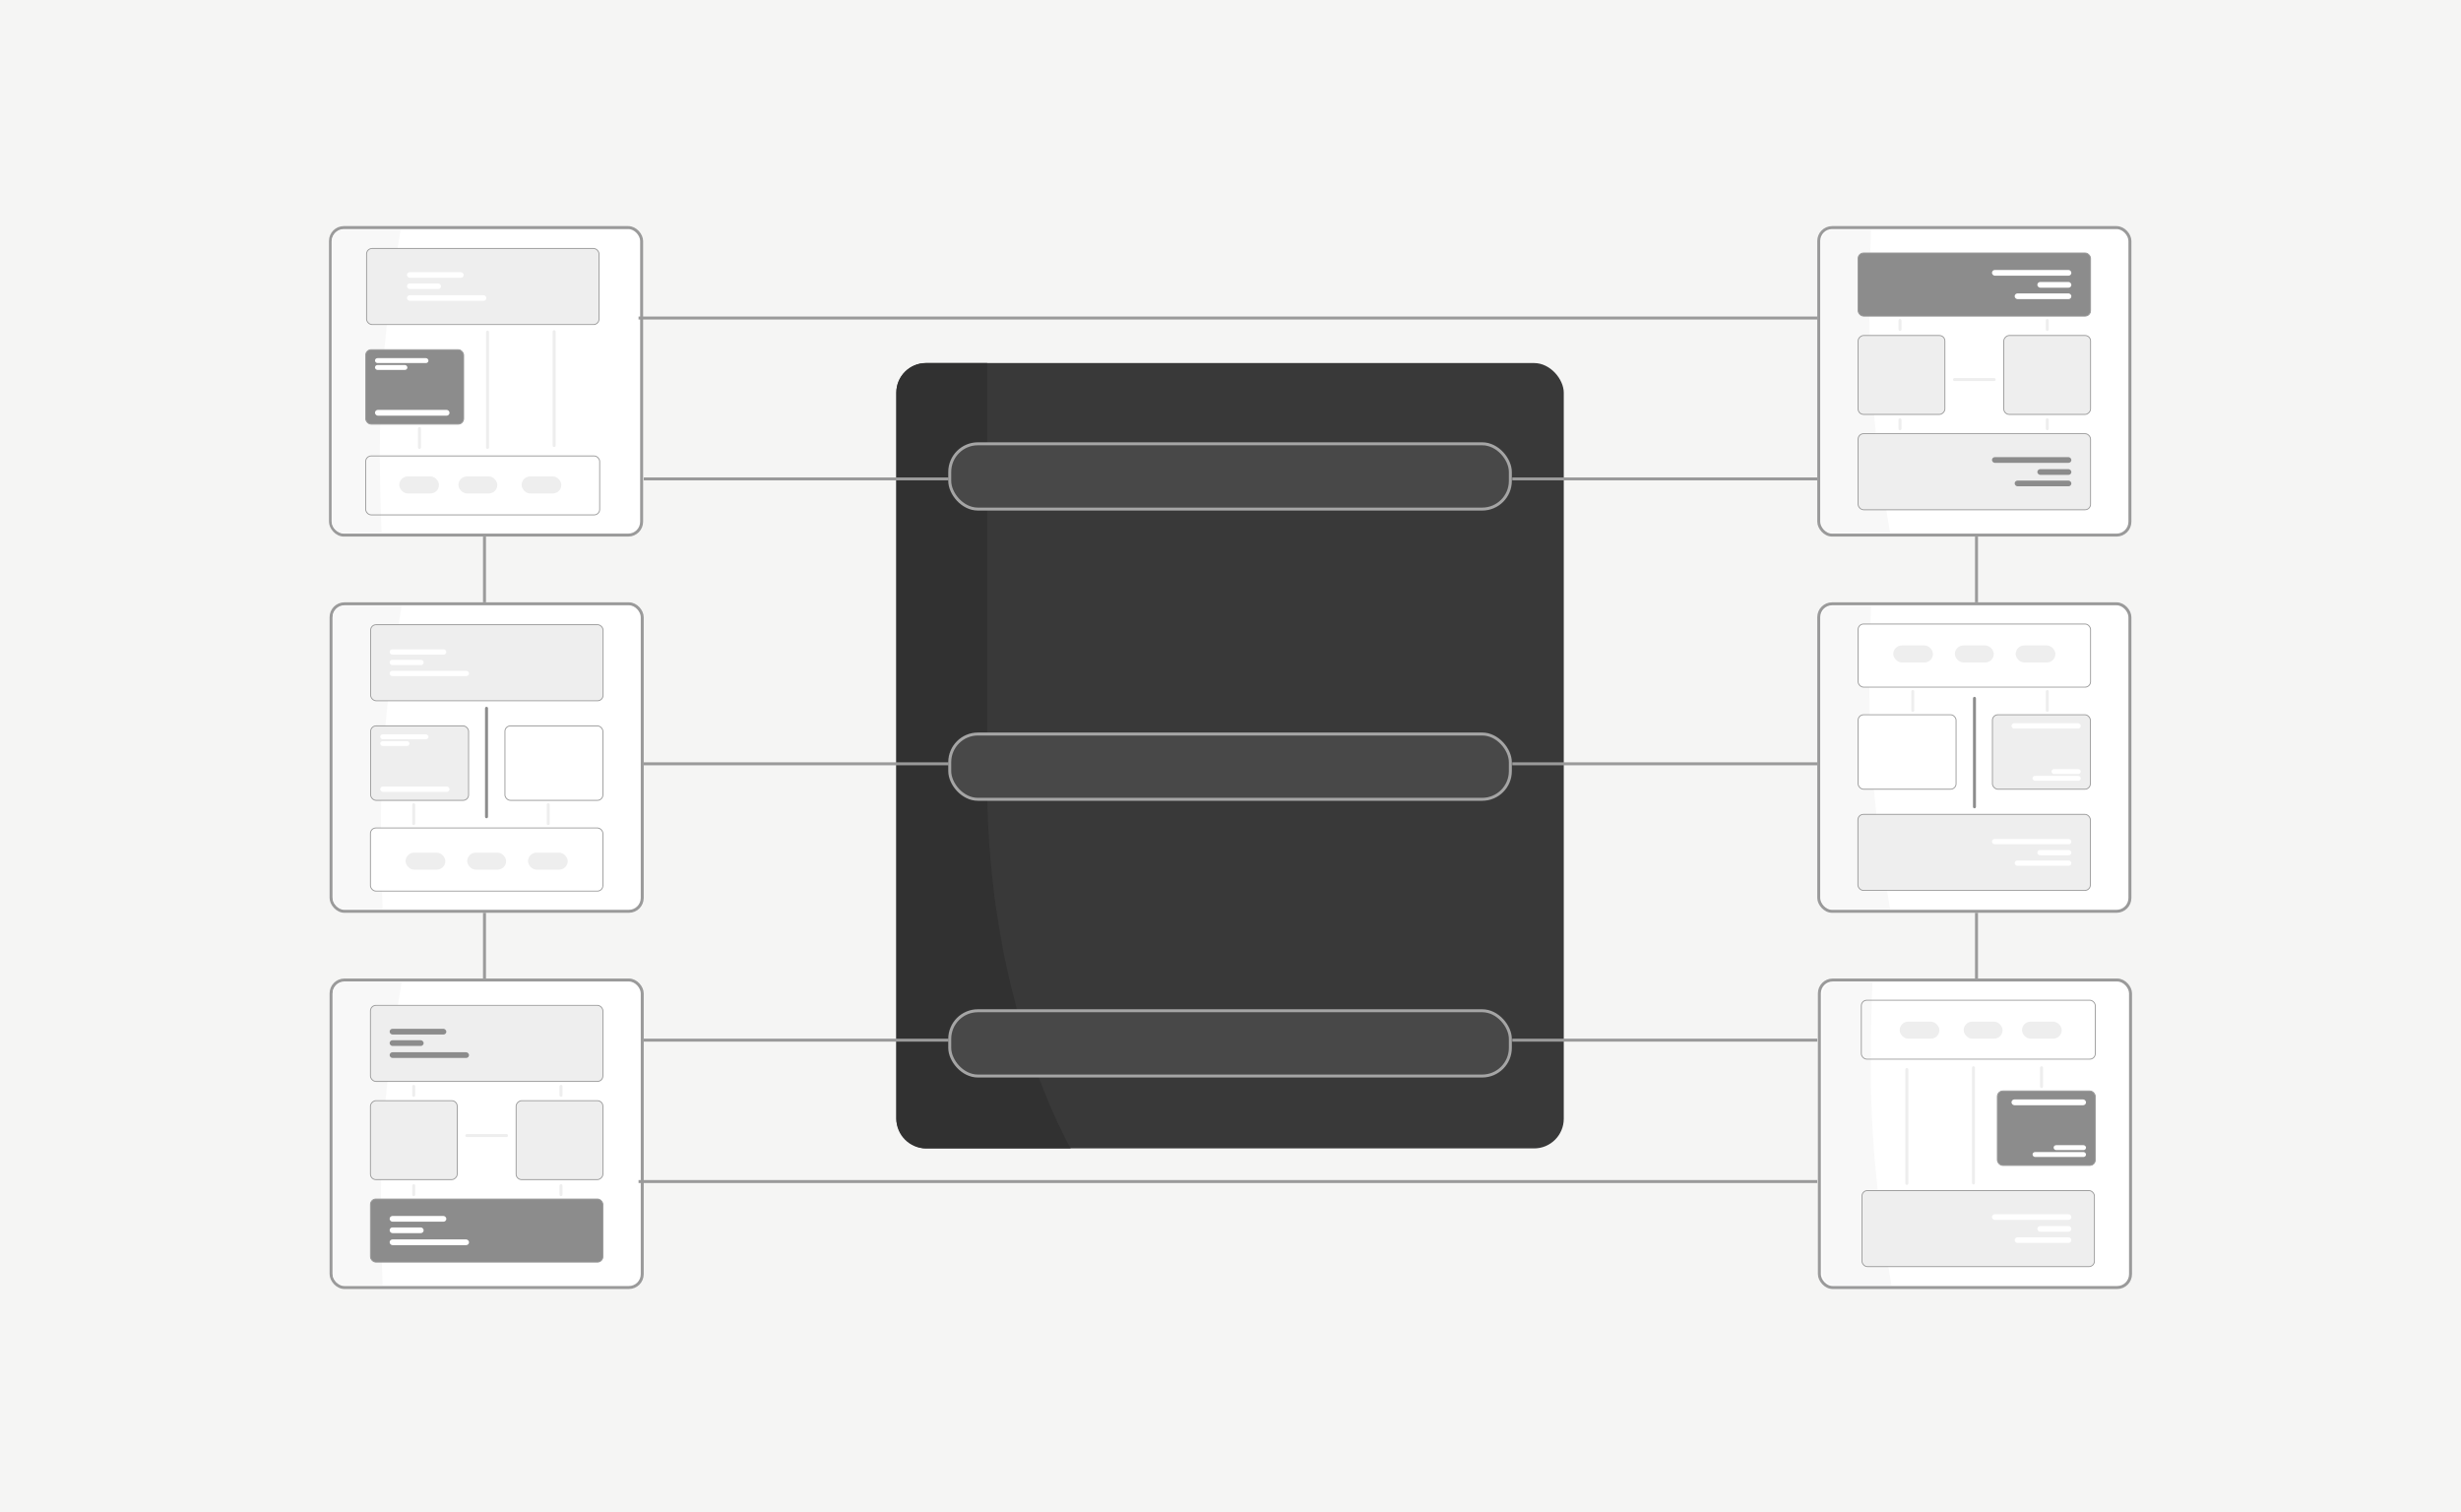 <svg width="830" height="510" viewBox="0 0 830 510" fill="none" xmlns="http://www.w3.org/2000/svg">
<rect width="830" height="510" fill="#F5F5F4"/>
<rect x="718.547" y="434.24" width="104.942" height="103.71" rx="4.5" transform="rotate(180 718.547 434.24)" fill="white" stroke="#9A9A9A"/>
<rect x="111.453" y="76.76" width="104.942" height="103.71" rx="4.5" fill="white" stroke="#9A9A9A"/>
<rect x="706.663" y="393.064" width="33.037" height="25.113" rx="1.85" transform="rotate(180 706.663 393.064)" fill="#8C8C8C" stroke="#9A9A9A" stroke-width="0.3"/>
<rect x="703.534" y="390.208" width="18.035" height="1.655" rx="0.828" transform="rotate(180 703.534 390.208)" fill="white"/>
<rect x="703.534" y="387.891" width="10.93" height="1.655" rx="0.828" transform="rotate(180 703.534 387.891)" fill="white"/>
<rect x="703.534" y="372.759" width="25.139" height="1.952" rx="0.976" transform="rotate(180 703.534 372.759)" fill="white"/>
<line x1="688.529" y1="366.481" x2="688.529" y2="360.103" stroke="#EEEEEE" stroke-linecap="round"/>
<line x1="141.47" y1="144.518" x2="141.47" y2="150.896" stroke="#EEEEEE" stroke-linecap="round"/>
<line x1="665.576" y1="398.999" x2="665.576" y2="360.103" stroke="#EEEEEE" stroke-linecap="round"/>
<line x1="164.424" y1="112.001" x2="164.424" y2="150.896" stroke="#EEEEEE" stroke-linecap="round"/>
<line x1="643.104" y1="399.131" x2="643.104" y2="360.71" stroke="#EEEEEE" stroke-linecap="round"/>
<line x1="186.896" y1="111.869" x2="186.896" y2="150.289" stroke="#EEEEEE" stroke-linecap="round"/>
<rect x="302.297" y="122.447" width="225.101" height="264.874" rx="10" fill="#393939"/>
<path d="M302.297 132.447C302.297 126.924 306.774 122.447 312.297 122.447H332.936C332.936 122.447 332.936 206.981 332.936 264.021C332.936 339.411 361.119 387.321 361.119 387.321H312.297C306.774 387.321 302.297 382.844 302.297 377.321V132.447Z" fill="#313131"/>
<rect x="320.312" y="247.562" width="189.071" height="22.021" rx="9.5" fill="#484848" stroke="#A5A5A5"/>
<rect x="320.312" y="149.676" width="189.071" height="22.021" rx="9.5" fill="#484848" stroke="#A5A5A5"/>
<rect x="320.312" y="340.892" width="189.071" height="22.021" rx="9.5" fill="#484848" stroke="#A5A5A5"/>
<path d="M637.942 433.533H618.644C616.434 433.533 614.644 431.743 614.644 429.533V335.235C614.644 333.026 616.434 331.235 618.644 331.235H631.499C629.966 371.853 631.285 394.139 637.942 433.533Z" fill="#F8F8F8"/>
<rect x="718.337" y="307.355" width="104.942" height="103.71" rx="4.5" transform="rotate(180 718.337 307.355)" fill="white" stroke="#9A9A9A"/>
<path d="M637.486 306.672H618.188C615.978 306.672 614.188 304.881 614.188 302.672V208.373C614.188 206.164 615.978 204.373 618.188 204.373H631.043C629.51 244.992 630.829 267.278 637.486 306.672Z" fill="#F8F8F8"/>
<rect x="718.337" y="180.47" width="104.942" height="103.71" rx="4.5" transform="rotate(180 718.337 180.47)" fill="white" stroke="#9A9A9A"/>
<path d="M637.486 179.787H618.188C615.978 179.787 614.188 177.996 614.188 175.787V81.489C614.188 79.28 615.978 77.489 618.188 77.489H631.043C629.51 118.107 630.829 140.393 637.486 179.787Z" fill="#F8F8F8"/>
<rect x="705.065" y="106.612" width="78.397" height="21.287" rx="1.85" transform="rotate(180 705.065 106.612)" fill="#8C8C8C" stroke="#9A9A9A" stroke-width="0.3"/>
<rect x="626.667" y="139.769" width="26.62" height="29.265" rx="1.85" transform="rotate(-90 626.667 139.769)" fill="#EEEEEE" stroke="#9A9A9A" stroke-width="0.3"/>
<rect x="675.799" y="139.769" width="26.62" height="29.265" rx="1.85" transform="rotate(-90 675.799 139.769)" fill="#EEEEEE" stroke="#9A9A9A" stroke-width="0.3"/>
<line x1="690.465" y1="111.106" x2="690.465" y2="108.081" stroke="#EEEEEE" stroke-linecap="round"/>
<line x1="690.465" y1="144.599" x2="690.465" y2="141.575" stroke="#EEEEEE" stroke-linecap="round"/>
<line x1="640.8" y1="144.599" x2="640.8" y2="141.575" stroke="#EEEEEE" stroke-linecap="round"/>
<line x1="640.8" y1="111.106" x2="640.8" y2="108.081" stroke="#EEEEEE" stroke-linecap="round"/>
<line x1="659.17" y1="128.015" x2="672.561" y2="128.015" stroke="#EEEEEE" stroke-linecap="round"/>
<rect x="705.064" y="171.926" width="78.397" height="25.659" rx="1.85" transform="rotate(180 705.064 171.926)" fill="#EEEEEE" stroke="#9A9A9A" stroke-width="0.3"/>
<rect x="698.593" y="100.886" width="19.128" height="1.928" rx="0.964" transform="rotate(180 698.593 100.886)" fill="white"/>
<rect x="698.593" y="164.014" width="19.128" height="1.928" rx="0.964" transform="rotate(180 698.593 164.014)" fill="#8C8C8C"/>
<rect x="698.593" y="97.029" width="11.477" height="1.928" rx="0.964" transform="rotate(180 698.593 97.029)" fill="white"/>
<rect x="698.593" y="160.157" width="11.477" height="1.928" rx="0.964" transform="rotate(180 698.593 160.157)" fill="#8C8C8C"/>
<rect x="698.593" y="92.979" width="26.779" height="1.928" rx="0.964" transform="rotate(180 698.593 92.979)" fill="white"/>
<rect x="698.593" y="156.108" width="26.779" height="1.928" rx="0.964" transform="rotate(180 698.593 156.108)" fill="#8C8C8C"/>
<path d="M135.131 77.466H115.833C113.624 77.466 111.833 79.257 111.833 81.466L111.833 175.765C111.833 177.974 113.624 179.765 115.833 179.765H128.689C127.155 139.146 128.474 116.861 135.131 77.466Z" fill="#F8F8F8"/>
<rect x="111.663" y="203.645" width="104.942" height="103.71" rx="4.5" fill="white" stroke="#9A9A9A"/>
<path d="M135.482 204.328H116.184C113.975 204.328 112.184 206.119 112.184 208.328L112.184 302.626C112.184 304.835 113.975 306.626 116.184 306.626H129.04C127.507 266.008 128.826 243.722 135.482 204.328Z" fill="#F8F8F8"/>
<rect x="111.663" y="330.529" width="104.942" height="103.71" rx="4.5" fill="white" stroke="#9A9A9A"/>
<path d="M135.482 331.212H116.184C113.975 331.212 112.184 333.003 112.184 335.212L112.184 429.511C112.184 431.72 113.975 433.511 116.184 433.511H129.04C127.507 392.892 128.826 370.606 135.482 331.212Z" fill="#F8F8F8"/>
<rect x="124.935" y="404.388" width="78.397" height="21.287" rx="1.85" fill="#8C8C8C" stroke="#9A9A9A" stroke-width="0.3"/>
<rect x="203.333" y="371.23" width="26.62" height="29.265" rx="1.85" transform="rotate(90 203.333 371.23)" fill="#EEEEEE" stroke="#9A9A9A" stroke-width="0.3"/>
<rect x="154.201" y="371.23" width="26.62" height="29.265" rx="1.85" transform="rotate(90 154.201 371.23)" fill="#EEEEEE" stroke="#9A9A9A" stroke-width="0.3"/>
<line x1="139.535" y1="399.893" x2="139.535" y2="402.918" stroke="#EEEEEE" stroke-linecap="round"/>
<line x1="139.535" y1="366.4" x2="139.535" y2="369.425" stroke="#EEEEEE" stroke-linecap="round"/>
<line x1="189.2" y1="366.4" x2="189.2" y2="369.425" stroke="#EEEEEE" stroke-linecap="round"/>
<line x1="189.2" y1="399.893" x2="189.2" y2="402.918" stroke="#EEEEEE" stroke-linecap="round"/>
<line x1="170.829" y1="382.985" x2="157.439" y2="382.985" stroke="#EEEEEE" stroke-linecap="round"/>
<rect x="124.936" y="339.073" width="78.397" height="25.659" rx="1.85" fill="#EEEEEE" stroke="#9A9A9A" stroke-width="0.3"/>
<rect x="131.406" y="410.114" width="19.128" height="1.928" rx="0.964" fill="white"/>
<rect x="131.406" y="346.986" width="19.128" height="1.928" rx="0.964" fill="#8C8C8C"/>
<rect x="131.406" y="413.971" width="11.477" height="1.928" rx="0.964" fill="white"/>
<rect x="131.406" y="350.843" width="11.477" height="1.928" rx="0.964" fill="#8C8C8C"/>
<rect x="131.406" y="418.02" width="26.779" height="1.928" rx="0.964" fill="white"/>
<rect x="131.406" y="354.892" width="26.779" height="1.928" rx="0.964" fill="#8C8C8C"/>
<rect x="705.064" y="231.749" width="78.397" height="21.287" rx="1.85" transform="rotate(-180 705.064 231.749)" fill="white" stroke="#9A9A9A" stroke-width="0.3"/>
<rect x="693.205" y="223.428" width="13.389" height="5.738" rx="2.869" transform="rotate(-180 693.205 223.428)" fill="#EEEEEE"/>
<rect x="672.424" y="223.428" width="13.116" height="5.738" rx="2.869" transform="rotate(-180 672.424 223.428)" fill="#EEEEEE"/>
<rect x="651.916" y="223.428" width="13.389" height="5.738" rx="2.869" transform="rotate(-180 651.916 223.428)" fill="#EEEEEE"/>
<rect x="705.001" y="266.179" width="33.037" height="25.113" rx="1.85" transform="rotate(-180 705.001 266.179)" fill="#EEEEEE" stroke="#9A9A9A" stroke-width="0.3"/>
<rect x="659.704" y="266.179" width="33.037" height="25.113" rx="1.85" transform="rotate(-180 659.704 266.179)" fill="white" stroke="#9A9A9A" stroke-width="0.3"/>
<rect x="701.771" y="263.323" width="16.271" height="1.634" rx="0.817" transform="rotate(-180 701.771 263.323)" fill="white"/>
<rect x="701.771" y="261.036" width="9.861" height="1.634" rx="0.817" transform="rotate(-180 701.771 261.036)" fill="white"/>
<rect x="701.771" y="245.728" width="23.375" height="1.805" rx="0.903" transform="rotate(-180 701.771 245.728)" fill="white"/>
<line x1="690.465" y1="239.597" x2="690.465" y2="233.219" stroke="#EEEEEE" stroke-linecap="round"/>
<line x1="665.913" y1="272.114" x2="665.913" y2="235.526" stroke="#8C8C8C" stroke-linecap="round"/>
<line x1="645.104" y1="239.597" x2="645.104" y2="233.219" stroke="#EEEEEE" stroke-linecap="round"/>
<rect x="705.002" y="300.314" width="78.397" height="25.659" rx="1.85" transform="rotate(-180 705.002 300.314)" fill="#EEEEEE" stroke="#9A9A9A" stroke-width="0.3"/>
<rect x="698.593" y="291.991" width="19.128" height="1.767" rx="0.884" transform="rotate(-180 698.593 291.991)" fill="white"/>
<rect x="698.593" y="288.456" width="11.477" height="1.767" rx="0.884" transform="rotate(-180 698.593 288.456)" fill="white"/>
<rect x="698.593" y="284.745" width="26.779" height="1.767" rx="0.884" transform="rotate(-180 698.593 284.745)" fill="white"/>
<rect x="124.935" y="279.25" width="78.397" height="21.287" rx="1.85" fill="white" stroke="#9A9A9A" stroke-width="0.3"/>
<rect x="136.795" y="287.571" width="13.389" height="5.738" rx="2.869" fill="#EEEEEE"/>
<rect x="157.576" y="287.571" width="13.116" height="5.738" rx="2.869" fill="#EEEEEE"/>
<rect x="178.083" y="287.571" width="13.389" height="5.738" rx="2.869" fill="#EEEEEE"/>
<rect x="124.998" y="244.82" width="33.037" height="25.113" rx="1.85" fill="#EEEEEE" stroke="#9A9A9A" stroke-width="0.3"/>
<rect x="170.296" y="244.82" width="33.037" height="25.113" rx="1.85" fill="white" stroke="#9A9A9A" stroke-width="0.3"/>
<rect x="128.229" y="247.676" width="16.271" height="1.634" rx="0.817" fill="white"/>
<rect x="128.229" y="249.964" width="9.861" height="1.634" rx="0.817" fill="white"/>
<rect x="128.229" y="265.272" width="23.375" height="1.805" rx="0.903" fill="white"/>
<line x1="139.535" y1="271.403" x2="139.535" y2="277.78" stroke="#EEEEEE" stroke-linecap="round"/>
<line x1="164.086" y1="238.885" x2="164.086" y2="275.473" stroke="#8C8C8C" stroke-linecap="round"/>
<line x1="184.895" y1="271.403" x2="184.895" y2="277.78" stroke="#EEEEEE" stroke-linecap="round"/>
<rect x="124.998" y="210.686" width="78.397" height="25.659" rx="1.85" fill="#EEEEEE" stroke="#9A9A9A" stroke-width="0.3"/>
<rect x="131.406" y="219.008" width="19.128" height="1.767" rx="0.884" fill="white"/>
<rect x="131.406" y="222.543" width="11.477" height="1.767" rx="0.884" fill="white"/>
<rect x="131.406" y="226.255" width="26.779" height="1.767" rx="0.884" fill="white"/>
<line x1="666.598" y1="330.029" x2="666.598" y2="307.855" stroke="#9A9A9A"/>
<line x1="163.402" y1="180.97" x2="163.402" y2="203.144" stroke="#9A9A9A"/>
<line x1="666.598" y1="203.145" x2="666.598" y2="180.971" stroke="#9A9A9A"/>
<line x1="163.402" y1="307.855" x2="163.402" y2="330.029" stroke="#9A9A9A"/>
<rect x="706.368" y="427.198" width="78.397" height="25.659" rx="1.85" transform="rotate(180 706.368 427.198)" fill="#EEEEEE" stroke="#9A9A9A" stroke-width="0.3"/>
<rect x="123.632" y="83.801" width="78.397" height="25.659" rx="1.85" fill="#EEEEEE" stroke="#9A9A9A" stroke-width="0.3"/>
<rect x="698.594" y="419.207" width="19.128" height="1.898" rx="0.949" transform="rotate(180 698.594 419.207)" fill="white"/>
<rect x="137.25" y="91.792" width="19.128" height="1.898" rx="0.949" fill="white"/>
<rect x="698.594" y="415.412" width="11.477" height="1.898" rx="0.949" transform="rotate(180 698.594 415.412)" fill="white"/>
<rect x="137.25" y="95.587" width="11.477" height="1.898" rx="0.949" fill="white"/>
<rect x="698.594" y="411.427" width="26.779" height="1.898" rx="0.949" transform="rotate(180 698.594 411.427)" fill="white"/>
<rect x="137.25" y="99.572" width="26.779" height="1.898" rx="0.949" fill="white"/>
<rect x="706.663" y="357.216" width="78.912" height="19.869" rx="1.85" transform="rotate(180 706.663 357.216)" stroke="#9A9A9A" stroke-width="0.3"/>
<rect x="123.336" y="153.784" width="78.912" height="19.869" rx="1.85" stroke="#9A9A9A" stroke-width="0.3"/>
<rect x="695.337" y="350.313" width="13.389" height="5.738" rx="2.869" transform="rotate(180 695.337 350.313)" fill="#EEEEEE"/>
<rect x="134.663" y="160.687" width="13.389" height="5.738" rx="2.869" fill="#EEEEEE"/>
<rect x="675.389" y="350.313" width="13.116" height="5.738" rx="2.869" transform="rotate(180 675.389 350.313)" fill="#EEEEEE"/>
<rect x="154.61" y="160.687" width="13.116" height="5.738" rx="2.869" fill="#EEEEEE"/>
<rect x="654.076" y="350.313" width="13.389" height="5.738" rx="2.869" transform="rotate(180 654.076 350.313)" fill="#EEEEEE"/>
<rect x="175.924" y="160.687" width="13.389" height="5.738" rx="2.869" fill="#EEEEEE"/>
<line x1="319.964" y1="161.519" x2="217.105" y2="161.519" stroke="#9A9A9A"/>
<line x1="612.895" y1="107.262" x2="215.356" y2="107.262" stroke="#9A9A9A"/>
<line x1="612.895" y1="398.5" x2="215.356" y2="398.5" stroke="#9A9A9A"/>
<line x1="612.895" y1="161.519" x2="510.035" y2="161.519" stroke="#9A9A9A"/>
<line x1="319.964" y1="257.606" x2="217.105" y2="257.606" stroke="#9A9A9A"/>
<line x1="612.895" y1="257.606" x2="510.035" y2="257.606" stroke="#9A9A9A"/>
<line x1="319.964" y1="350.813" x2="217.105" y2="350.813" stroke="#9A9A9A"/>
<line x1="612.895" y1="350.813" x2="510.035" y2="350.813" stroke="#9A9A9A"/>
<rect x="123.336" y="117.936" width="33.037" height="25.113" rx="1.85" fill="#8C8C8C" stroke="#9A9A9A" stroke-width="0.3"/>
<rect x="126.465" y="120.792" width="18.035" height="1.655" rx="0.828" fill="white"/>
<rect x="126.465" y="123.109" width="10.93" height="1.655" rx="0.828" fill="white"/>
<rect x="126.465" y="138.24" width="25.139" height="1.952" rx="0.976" fill="white"/>
</svg>
